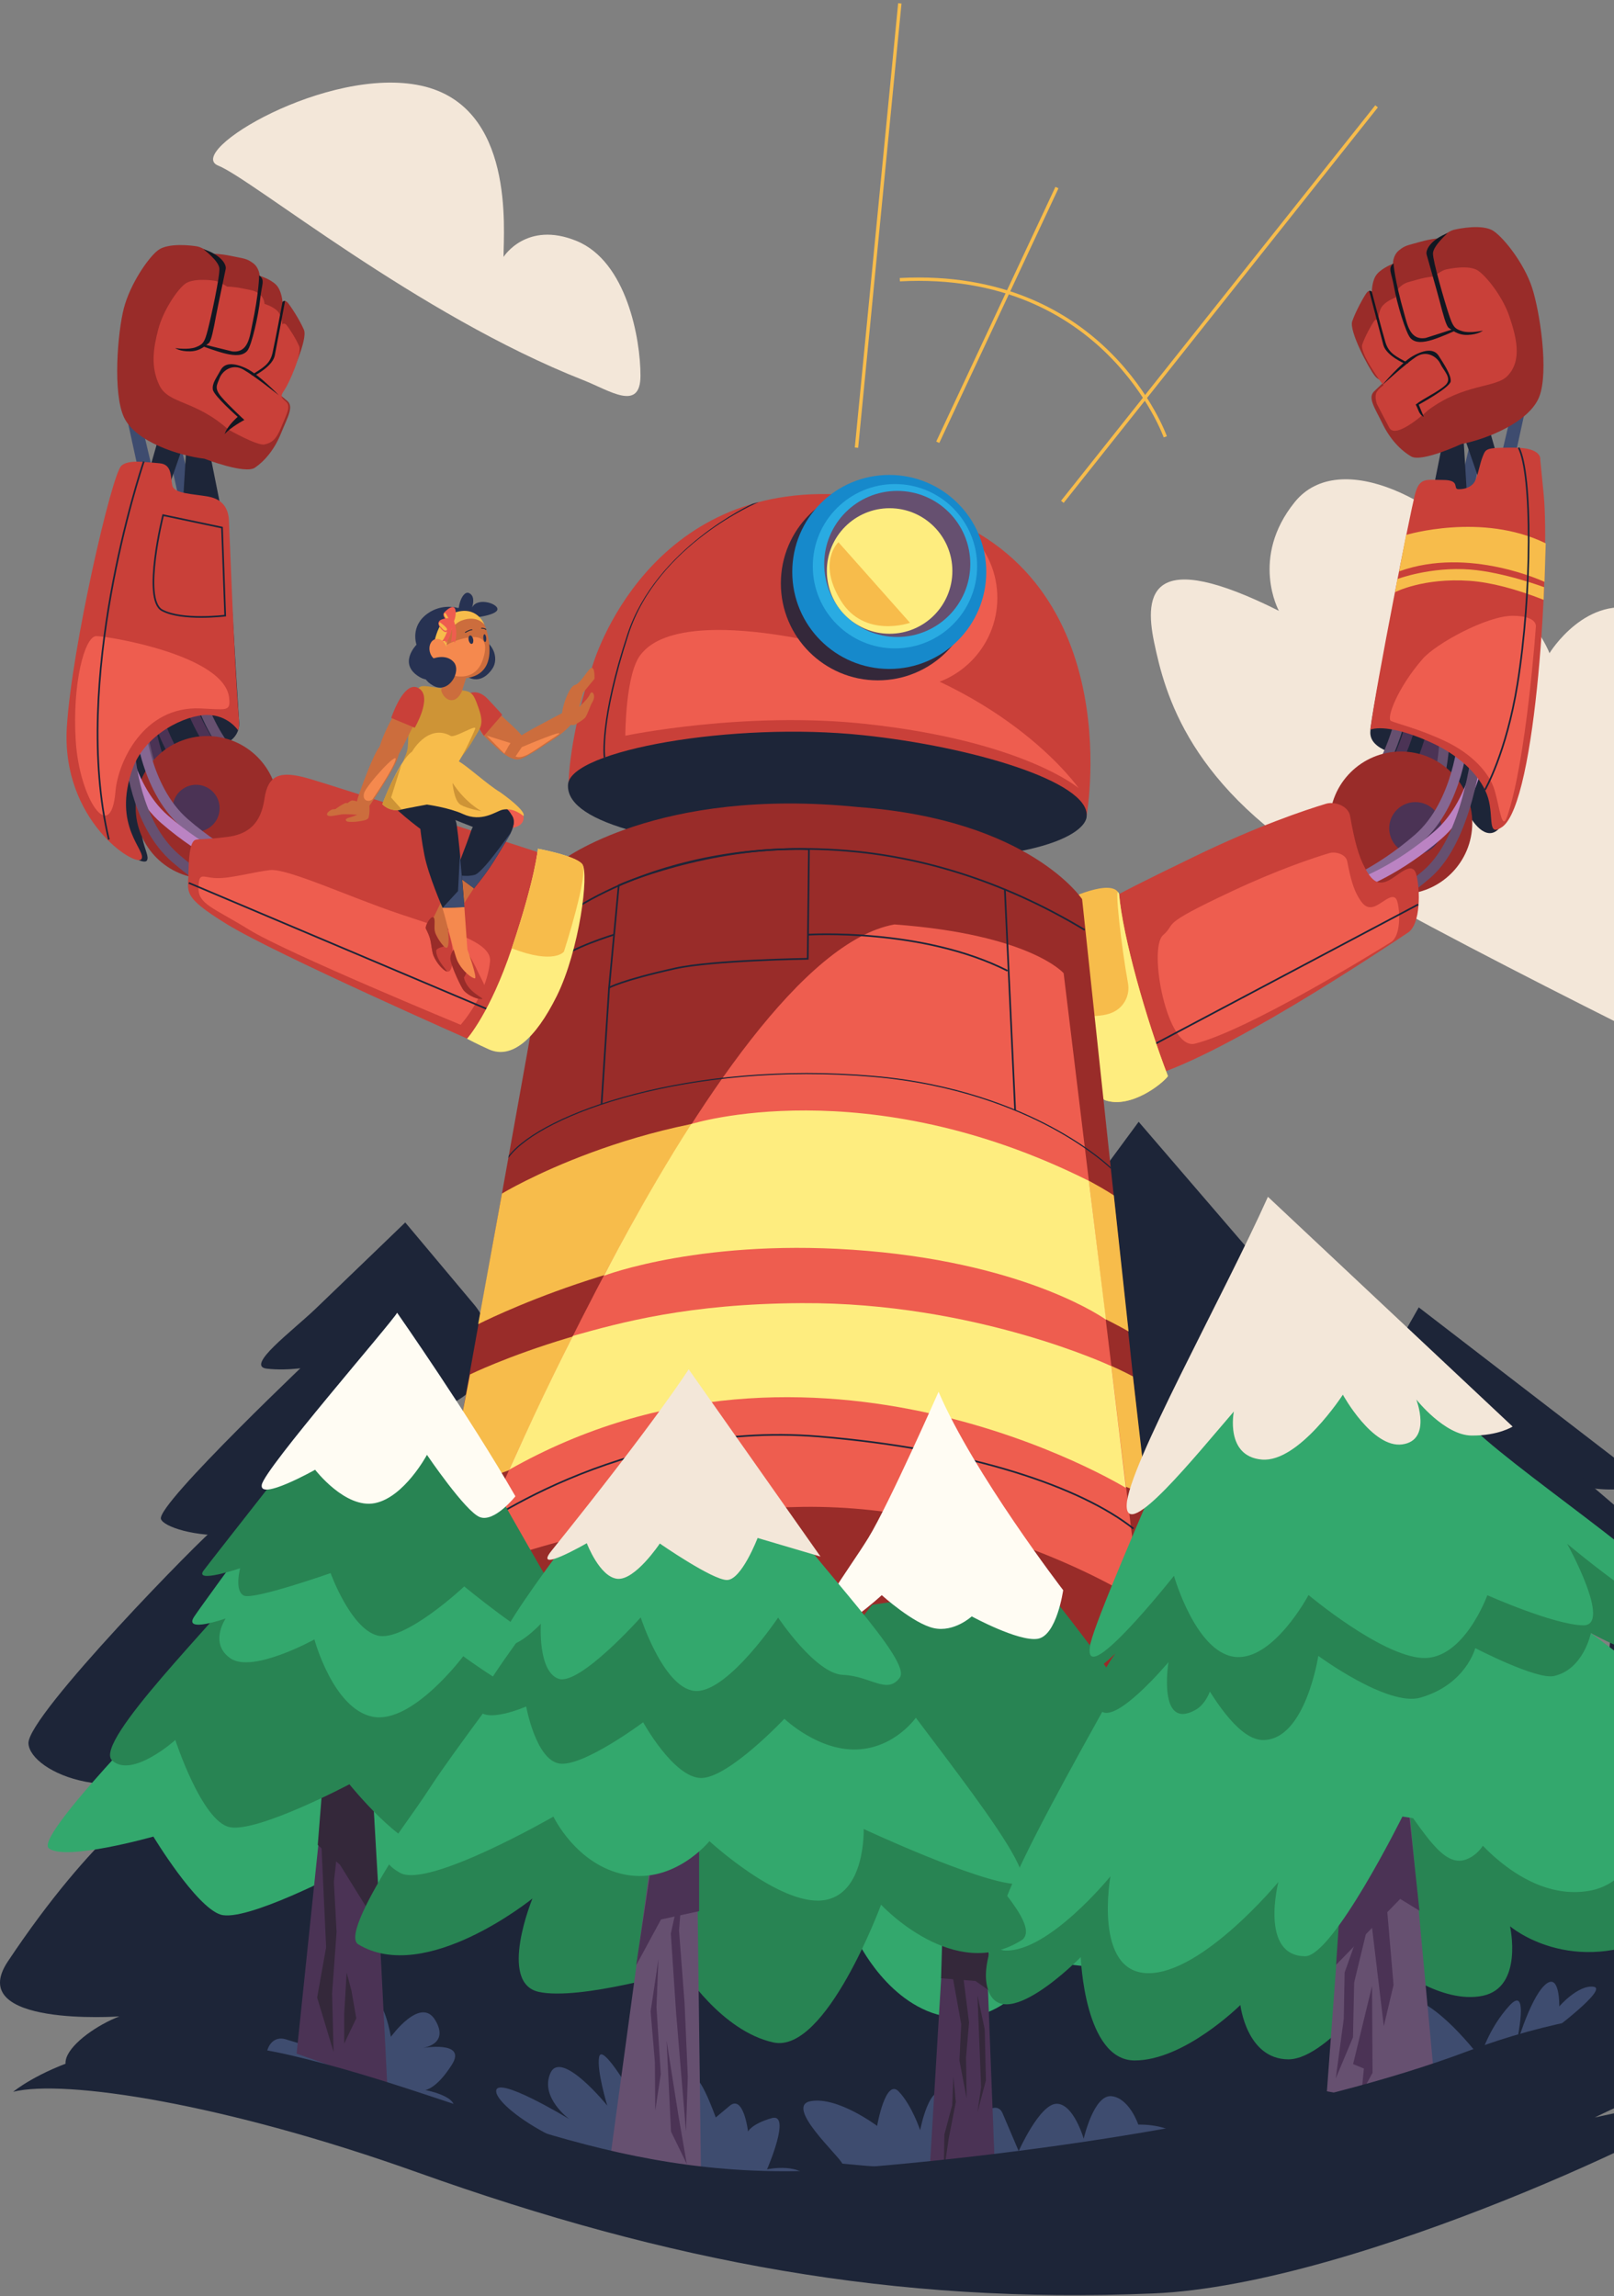 <svg width="478" height="680" viewBox="0 0 478 680" fill="none" xmlns="http://www.w3.org/2000/svg">
<rect x="0" y="0" width="478" height="680" fill="#808080" stroke="none"/>
<g clip-path="url(#clip0_46_960)">
<path d="M172.785 112.586C123.778 93.322 74.772 53.102 64.632 49.047C54.493 44.991 97.078 19.305 124.792 25.388C152.506 31.472 149.126 67.973 149.126 76.085C149.126 76.085 155.886 65.269 170.757 71.353C185.628 77.437 189.684 100.419 189.684 111.234C189.684 122.049 180.551 115.641 172.785 112.586Z" fill="#F3E7D9"/>
<path d="M532.723 329.357C532.723 329.357 438.454 283.791 395.247 258.653C352.041 233.514 344.97 205.232 341.827 190.307C338.684 175.382 341.043 162.025 378.747 180.878C378.747 180.878 370.109 165.169 383.459 148.669C396.816 132.169 428.241 148.669 443.166 169.096C458.091 189.523 458.875 193.45 458.875 193.45C458.875 193.45 469.873 175.382 486.373 180.878C502.873 186.373 507.584 230.371 495.011 243.728C495.011 243.728 509.152 240.585 528.004 259.437C546.857 278.289 559.43 294.005 553.927 301.076C548.425 308.146 533.5 308.146 516.216 297.148C516.216 297.148 552.352 330.141 552.352 334.86C552.359 339.571 532.723 329.357 532.723 329.357Z" fill="#F3E7D9"/>
<path d="M140.433 386.34C133.16 377.681 120.019 361.999 120.019 361.999C120.019 361.999 100.187 381.115 93.529 387.496C86.452 394.276 72.554 404.523 78.989 405.294C85.465 406.064 92.941 404.726 94.955 404.145C94.955 404.145 95.827 423.997 122.527 419.259C148.24 414.69 148.349 395.763 140.433 386.34Z" fill="#1D2538"/>
<path d="M94.353 400.021C94.353 400.021 46.199 445.519 47.665 449.825C49.179 454.273 83.667 462.405 105.561 436.793C123.899 415.345 125.292 391.518 94.353 400.021Z" fill="#1D2538"/>
<path d="M63.611 452.59C61.016 454.07 7.994 508.065 8.426 516.271C8.886 524.883 35.755 536.753 59.867 519.665C81.821 504.111 98.213 432.879 63.611 452.59Z" fill="#1D2538"/>
<path d="M420.177 387.145L487.278 438.781C487.278 438.781 481.621 443.262 465.999 439.72L379.079 459.471L420.177 387.145Z" fill="#1D2538"/>
<path d="M461.795 431.751L514.032 476.445C514.032 476.445 490.834 495.25 468.108 475.12C461.612 469.368 382.728 475.377 382.728 475.377L417.743 428.114C417.743 428.114 450.966 429.358 461.795 431.751Z" fill="#1D2538"/>
<path d="M496.768 478.75C499.134 479.744 519.825 494.371 543.125 514.217C543.125 514.217 515.715 535.212 497.052 527.263C478.376 519.307 462.612 464.372 496.768 478.75Z" fill="#1D2538"/>
<path d="M337.222 332.196L380.692 382.737C380.692 382.737 375.42 386.563 363.827 383.393L291.473 394.296L337.222 332.196Z" fill="#1D2538"/>
<path d="M356.337 374.301L394.13 409.938C394.13 409.938 341.527 486.084 327.467 468.549C323.446 463.541 291.358 408.045 291.358 408.045L327.643 367.535C327.657 367.528 348.3 372.159 356.337 374.301Z" fill="#1D2538"/>
<path d="M380.158 411.797C381.828 412.675 395.32 425.437 409.887 442.735C409.887 442.735 384.464 460.641 371.317 453.645C358.163 446.649 356.067 399.143 380.158 411.797Z" fill="#1D2538"/>
<path d="M321.832 241.355C321.832 241.355 335.351 165.649 268.431 149.426C201.512 133.203 179.557 184.866 175.826 196.066C168.39 218.373 168.39 231.892 168.39 231.892L321.832 241.355Z" fill="#C94039"/>
<path d="M319.438 233.379C319.438 233.379 298.977 203.827 249.91 191.93C200.843 180.033 192.096 191.214 190.007 193.532C185.194 198.879 185.194 217.866 185.194 217.866C185.194 217.866 220.607 210.458 256.595 214.392C303.128 219.475 319.438 233.379 319.438 233.379Z" fill="#EE5D4F"/>
<path d="M168.221 232.324C167.552 242.457 189.703 250.629 248.152 253.968C306.602 257.314 321.831 246.763 321.831 241.605C322.5 231.473 287.919 221.104 255.588 217.704C217.059 213.641 168.89 222.192 168.221 232.324Z" fill="#1D2538"/>
<path d="M178.794 224.376L179.267 224.2C179.26 224.092 177.732 213.797 186.202 187.719C194.827 161.174 224.441 148.804 224.731 148.676L223.528 149L222.825 149.203C222.535 149.331 194.314 162.202 185.824 187.739C177.401 213.074 178.787 224.268 178.794 224.376Z" fill="#1D2538"/>
<path d="M268.803 203.61C254.132 203.61 242.238 191.716 242.238 177.045C242.238 162.373 254.132 150.48 268.803 150.48C283.475 150.48 295.368 162.373 295.368 177.045C295.368 191.716 283.475 203.61 268.803 203.61Z" fill="#EE5D4F"/>
<path d="M259.982 201.474C244.116 201.474 231.254 188.612 231.254 172.746C231.254 156.88 244.116 144.018 259.982 144.018C275.848 144.018 288.71 156.88 288.71 172.746C288.71 188.612 275.848 201.474 259.982 201.474Z" fill="#34283A"/>
<path d="M263.362 198.094C247.496 198.094 234.634 185.232 234.634 169.366C234.634 153.5 247.496 140.638 263.362 140.638C279.228 140.638 292.09 153.5 292.09 169.366C292.09 185.232 279.228 198.094 263.362 198.094Z" fill="#1689CB"/>
<path d="M265.051 192.01C251.612 192.01 240.717 181.116 240.717 167.676C240.717 154.237 251.612 143.342 265.051 143.342C278.491 143.342 289.386 154.237 289.386 167.676C289.386 181.116 278.491 192.01 265.051 192.01Z" fill="#29ABE2"/>
<path d="M265.728 188.631C253.782 188.631 244.097 178.947 244.097 167.001C244.097 155.054 253.782 145.37 265.728 145.37C277.674 145.37 287.358 155.054 287.358 167.001C287.358 178.947 277.674 188.631 265.728 188.631Z" fill="#665070"/>
<path d="M263.463 187.671C253.197 187.671 244.874 179.349 244.874 169.082C244.874 158.816 253.197 150.494 263.463 150.494C273.729 150.494 282.052 158.816 282.052 169.082C282.052 179.349 273.729 187.671 263.463 187.671Z" fill="#FEED7F"/>
<path d="M248.957 177.775C255.912 189.219 269.506 184.433 269.506 184.433L248.308 160.565C248.308 160.565 242.001 166.331 248.957 177.775Z" fill="#F7BC4B"/>
<path d="M253.655 132.561L266.491 1" stroke="#F7BC4B" stroke-miterlimit="10"/>
<path d="M314.626 148.608L407.685 31.485" stroke="#F7BC4B" stroke-miterlimit="10"/>
<path d="M277.726 130.959L313.024 55.549" stroke="#F7BC4B" stroke-miterlimit="10"/>
<path d="M345.111 129.356C345.111 129.356 327.462 79.62 266.491 82.824" stroke="#F7BC4B" stroke-miterlimit="10"/>
<path d="M448.512 118.481L441.293 148.966L446.903 143.349L452.521 117.676L448.512 118.481Z" fill="#3E4C6F"/>
<path d="M437.812 120.975L430.593 151.46L436.21 145.843L441.827 120.177L437.812 120.975Z" fill="#3E4C6F"/>
<path d="M438.974 119.731L445.389 142.193L440.576 149.412L433.357 128.552L434.959 155.029L422.927 152.623L429.342 120.529L438.974 119.731Z" fill="#1D2538"/>
<path d="M443.145 246.08C452.169 239.794 454.954 172.645 454.399 153.563C453.865 135.353 454.075 142.491 454.075 142.491C454.075 142.491 455.008 138.563 446.91 138.563C438.812 138.563 438.819 138.793 437.798 141.335C436.771 143.89 436.095 148.115 435.047 149.764C433.992 151.427 432.14 152.022 430.457 151.981C428.774 151.941 431.255 149.054 426.226 149.054C421.197 149.054 419.358 148.108 417.945 154.05C416.505 160.072 405.974 211.519 405.825 216.805C405.67 222.159 414.194 223.754 421.129 225.261C425.658 226.248 433.107 236.462 434.175 239.402C435.229 242.336 439.305 248.757 443.145 246.08Z" fill="#1D2538"/>
<path d="M425.334 220.009C425.334 220.009 423.996 239.794 411.964 250.224C399.932 260.654 389.367 264.399 389.367 264.399" stroke="#4B3355" stroke-width="3" stroke-miterlimit="10"/>
<path d="M427.74 220.009C427.74 220.009 426.936 241.666 414.904 252.096C402.872 262.526 391.773 264.399 391.773 264.399" stroke="#665070" stroke-width="3" stroke-miterlimit="10"/>
<path d="M415.56 209.14C415.56 209.14 412.288 228.627 400.202 238.996C388.116 249.359 376.402 255.841 376.402 255.841" stroke="#665070" stroke-width="3" stroke-miterlimit="10"/>
<path d="M419.034 209.403C419.034 209.403 415.763 228.891 403.677 239.26C391.591 249.622 379.876 256.105 379.876 256.105" stroke="#4B3355" stroke-width="3" stroke-miterlimit="10"/>
<path d="M424.915 212.884C424.915 212.884 421.643 232.372 409.557 242.741C397.471 253.103 385.757 259.586 385.757 259.586" stroke="#4B3355" stroke-width="3" stroke-miterlimit="10"/>
<path d="M432.775 131.499C432.775 131.499 421.041 136.995 417.932 135.17C414.822 133.345 411.699 130.12 409.428 125.443C407.157 120.765 404.987 117.825 406.947 115.905C408.908 113.992 411.03 112.032 411.03 112.032C411.03 112.032 408.982 113.62 407.15 111.288C405.318 108.956 399.478 98.013 400.478 95.12C401.479 92.227 403.75 88.124 404.642 86.839C405.535 85.555 406.285 86.413 406.285 86.413C406.285 86.413 406.251 82.912 407.88 81.08C409.509 79.248 412.551 78.106 412.551 78.106C412.551 78.106 412.443 75.672 414.322 74.131C416.201 72.59 417.006 72.644 420.52 71.637C424.035 70.63 426.3 70.569 426.3 70.569C426.3 70.569 428.997 68.46 430.477 68.075C431.958 67.689 439.136 66.256 442.327 68.413C445.524 70.562 451.324 78.011 453.656 84.947C455.988 91.882 458.806 110.112 455.832 117.561C452.858 125.017 440.306 130.06 432.775 131.499Z" fill="#992C29"/>
<path d="M422.987 121.428C422.987 121.428 413.402 130.425 411.442 126.646C409.806 123.483 407.785 119.637 407.785 119.637C407.785 119.637 407.17 117.933 407.508 116.629C407.846 115.324 409.732 114.121 409.732 114.121C408.231 112.215 402.628 104.367 403.452 101.994C404.27 99.622 406.129 96.262 406.859 95.215C407.589 94.167 408.204 94.863 408.204 94.863C408.204 94.863 408.177 91.997 409.509 90.496C410.841 88.996 413.335 88.063 413.335 88.063C413.335 88.063 413.247 86.076 414.788 84.812C416.329 83.548 416.985 83.595 419.865 82.77C422.744 81.946 424.596 81.898 424.596 81.898C424.596 81.898 426.807 80.175 428.017 79.857C429.227 79.539 435.107 78.37 437.723 80.134C440.339 81.898 445.091 87.995 447.004 93.68C448.917 99.365 451.026 106.652 446.43 111.343C442.881 114.973 433.661 113.506 422.987 121.428Z" fill="#C94039"/>
<path d="M428.747 69.015C428.747 69.015 424.454 72.766 424.387 75.024C424.319 77.281 427.929 89.638 429.105 93.153C430.281 96.668 430.721 97.337 433.019 98.06C435.317 98.784 439.17 97.905 439.17 97.905C439.17 97.905 437.886 99.027 434.763 99.182C431.64 99.338 429.862 97.56 429.085 97.107C428.307 96.654 427.341 92.95 426.415 89.374C425.482 85.799 422.893 76.862 422.508 75.382C422.122 73.902 423.853 70.948 428.747 69.015Z" fill="#121721"/>
<path d="M412.693 77.984C412.693 77.984 413.031 82.986 415.87 92.869C416.796 96.093 417.58 100.94 422.305 100.061C425.306 99.128 430.646 97.364 430.646 97.364L430.89 97.959C430.89 97.959 426.888 99.791 424.211 100.622C421.528 101.453 419.216 101.663 417.776 100.189C416.336 98.716 413.673 89.672 412.889 85.136C412.105 80.594 410.895 79.505 412.693 77.984Z" fill="#121721"/>
<path d="M406.279 86.407C406.279 86.407 409.28 97.918 410.307 101.338C411.328 104.759 413.565 105.583 417.107 107.557L415.999 107.672C415.999 107.672 410.517 105.327 409.679 102.123C408.841 98.918 405.495 86.163 405.495 86.163C405.495 86.163 405.636 86.102 405.9 86.163C406.157 86.224 406.279 86.407 406.279 86.407Z" fill="#121721"/>
<path d="M409.287 114.114C409.287 114.114 416.087 107.868 419.338 105.699C422.59 103.529 425.672 105.759 426.591 107.76C427.504 109.761 430.208 112.019 428.099 114.02C425.996 116.02 421.522 117.967 419.25 119.826C419.25 119.826 419.453 119.981 420.068 121.55C420.683 123.118 421.664 123.436 421.664 123.436L420.163 119.833C420.163 119.833 429.471 114.783 429.64 112.898C429.809 111.012 427.456 107.544 426.105 105.394C424.753 103.245 422.035 103.427 418.473 105.408C414.911 107.382 409.287 114.114 409.287 114.114Z" fill="#121721"/>
<path d="M414.904 264.797C403.238 264.797 393.78 255.34 393.78 243.674C393.78 232.008 403.238 222.55 414.904 222.55C426.57 222.55 436.027 232.008 436.027 243.674C436.027 255.34 426.57 264.797 414.904 264.797Z" fill="#992C29"/>
<path d="M419.182 253.029C414.9 253.029 411.429 249.558 411.429 245.276C411.429 240.994 414.9 237.522 419.182 237.522C423.464 237.522 426.936 240.994 426.936 245.276C426.936 249.558 423.464 253.029 419.182 253.029Z" fill="#4B3355"/>
<path d="M433.357 218.136C433.357 218.136 432.019 237.921 419.987 248.351C407.955 258.781 397.39 262.526 397.39 262.526" stroke="#856792" stroke-width="3" stroke-miterlimit="10"/>
<path d="M439.238 217.068C439.238 217.068 437.9 236.853 425.868 247.283C413.836 257.713 403.271 261.458 403.271 261.458" stroke="#BB83C3" stroke-width="3" stroke-miterlimit="10"/>
<path d="M437.366 222.28C437.366 222.28 434.689 248.352 422.657 258.782C410.626 269.212 400.06 272.956 400.06 272.956" stroke="#665070" stroke-width="3" stroke-miterlimit="10"/>
<path d="M320.155 273.179C326.293 267.481 322.819 268.644 353.527 253.746C372.305 244.634 386.351 239.929 392.753 238.003C395.139 237.286 399.296 238.517 399.857 241.707C401.128 248.886 402.25 253.327 404.311 257.159C406.339 260.918 408.185 262.344 411.368 260.661C414.43 259.039 418.331 254.665 419.48 259.066C420.609 263.412 420.798 273.632 417.013 276.154C408.678 281.717 360.199 314.034 339.062 319.185C314.964 325.059 313.828 279.06 320.155 273.179Z" fill="#C94039"/>
<path d="M344.456 276.918C348.843 273.017 342.57 274.39 364.782 263.953C378.551 257.484 388.934 254.05 393.692 252.631C395.47 252.097 398.579 252.894 398.998 255.091C399.952 260.053 400.79 263.128 402.344 265.771C403.872 268.374 405.265 269.354 407.671 268.144C409.989 266.981 412.943 263.879 413.822 266.947C414.694 269.989 414.85 277.168 411.977 278.966C405.65 282.92 369.324 305.173 353.919 309.053C345.639 311.155 339.947 280.926 344.456 276.918Z" fill="#EE5D4F"/>
<path d="M420.015 267.833L331.343 314.818" stroke="#1D2538" stroke-width="0.5" stroke-miterlimit="10"/>
<path d="M315.465 266.63C315.465 266.63 329.464 259.701 331.424 264.737C332.513 277.418 339.455 301.908 345.903 318.678C344.038 321.132 334.885 328.283 327.416 325.843C319.595 323.295 315.465 266.63 315.465 266.63Z" fill="#F7BC4B"/>
<path d="M330.525 299.258C333.256 297.541 334.649 294.31 334.061 291.133C332.181 280.939 329.829 260.654 331.424 264.744C332.513 277.424 339.455 301.914 345.903 318.685C344.038 321.138 334.885 328.29 327.416 325.85C323.374 324.532 320.866 301.035 320.866 301.035C325.632 300.887 328.254 300.684 330.525 299.258Z" fill="#FEED7F"/>
<path d="M444.84 244.911C455.155 237.901 459.008 164.939 457.183 146.479C455.521 129.654 456.163 136.157 456.163 136.157C456.163 136.157 456.899 132.561 448.47 132.561C440.095 132.561 440.109 132.771 439.156 135.076C438.189 137.408 437.655 141.294 436.621 142.822C435.58 144.363 433.667 144.904 431.909 144.863C430.159 144.816 432.646 142.153 427.435 142.133C422.243 142.112 420.337 141.24 418.972 146.722C417.566 152.366 407.812 201.366 405.804 216.088C408.812 214.939 415.639 216.028 424.386 220.137C433.275 224.315 439.081 230.669 440.731 236.354C442.414 242.126 440.433 247.906 444.84 244.911Z" fill="#C94039"/>
<path d="M414.37 169.198L416.418 158.409C416.418 158.409 438.88 151.636 457.779 160.904L457.421 172.314C457.421 172.321 435.047 161.715 414.37 169.198Z" fill="#F7BC4B"/>
<path d="M457.158 177.62L457.293 173.875C457.293 173.875 445.383 169.448 435.5 168.664C423.732 167.731 413.843 171.469 413.843 171.469L413.174 175.349C413.174 175.349 421.515 171.029 435.291 172.003C441.543 172.449 448.925 174.402 457.158 177.62Z" fill="#F7BC4B"/>
<path d="M446.363 241.781C452.074 225.085 454.859 185.603 454.859 185.603C454.859 185.603 455.522 182.358 447.924 182.358C440.374 182.358 425.28 190.564 421.319 195.134C413.741 203.867 410.53 212.783 411.957 213.493C413.383 214.203 420.028 215.73 427.916 219.434C435.933 223.199 441.171 228.932 442.658 234.062C444.173 239.267 444.808 246.337 446.363 241.781Z" fill="#EE5D4F"/>
<path d="M449.756 132.561C453.798 140.057 453.764 175.727 449.397 202.624C446.072 223.125 439.772 233.913 439.772 233.913" stroke="#1D2538" stroke-width="0.5" stroke-miterlimit="10"/>
<path d="M320.48 266.271C320.48 266.271 305.001 242.741 254.19 238.996C194.652 232.933 166.363 254.874 166.363 254.874L115.673 537.084L348.62 530.237L320.48 266.271Z" fill="#992C29"/>
<path d="M329.87 353.983C329.87 353.983 292.969 329.114 240.82 329.114C188.67 329.114 148.654 353.449 148.654 353.449L141.61 392.133C141.61 392.133 187.872 368.421 237.609 367.623C287.346 366.826 334.236 394.276 334.236 394.276L329.87 353.983Z" fill="#F7BC4B"/>
<path d="M335.527 407.592C335.527 407.592 295.22 385.4 239.177 385.4C183.134 385.4 139.204 407.011 139.204 407.011L132.248 442.579C132.248 442.579 196.072 415.305 236.717 415.663C277.362 416.021 339.583 442.796 339.583 442.796L335.527 407.592Z" fill="#F7BC4B"/>
<path d="M315.006 288.192C315.006 288.192 305.164 276.721 264.891 273.753C211.409 283.379 137.602 465.751 137.602 465.751C137.602 465.751 181.458 447.034 237.616 446.229C293.774 445.425 337.63 474.309 337.63 474.309L315.006 288.192Z" fill="#EE5D4F"/>
<path d="M169.669 395.594C169.669 395.594 165.417 403.976 160.868 413.48C157.089 421.375 153.155 430.054 150.83 435.212C241.36 383.934 333.445 440.612 333.445 440.612L329.133 404.557C329.133 404.557 288.968 385.617 237.433 385.894C203.919 386.07 183.952 391.592 169.669 395.594Z" fill="#FEED7F"/>
<path d="M322.474 349.69L327.551 390.795C327.551 390.795 305.265 374.572 257.002 370.428C208.732 366.285 178.875 377.783 178.875 377.783C178.875 377.783 190.616 354.787 204.723 332.859C204.723 332.852 256.332 316.541 322.474 349.69Z" fill="#FEED7F"/>
<path d="M162.206 274.828C162.206 274.828 192.691 247.283 250.539 251.907C271.703 253.597 296.085 260.208 321.23 275.369" stroke="#1D2538" stroke-width="0.5" stroke-miterlimit="10"/>
<path d="M297.6 263.506L300.635 328.708" stroke="#1D2538" stroke-width="0.5" stroke-miterlimit="10"/>
<path d="M328.862 346.013L328.997 346.128L328.957 345.648C328.957 345.648 323.082 339.909 311.476 333.683C300.763 327.944 282.904 320.664 258.651 318.583C204.426 313.918 160.638 329.513 150.681 342.207L150.552 342.917L150.755 342.667C160.266 329.986 204.149 314.236 258.624 318.914C282.823 320.996 300.641 328.249 311.321 333.974C322.88 340.179 328.801 345.952 328.862 346.013Z" fill="#1D2538"/>
<path d="M138.67 454.26C138.67 454.26 183.147 420.503 242.421 425.376C288.143 429.134 320.507 440.619 335.683 452.671" stroke="#1D2538" stroke-width="0.5" stroke-miterlimit="10"/>
<path d="M239.575 251.474L239.217 283.92C239.217 283.92 211.003 284.325 199.998 286.772C183.951 290.334 180.389 292.477 180.389 292.477L183.241 262.168C183.241 262.168 209.603 250.494 239.575 251.474Z" stroke="#1D2538" stroke-width="0.5" stroke-miterlimit="10"/>
<path d="M181.815 276.789C181.815 276.789 168.979 280.709 164.7 284.63" stroke="#1D2538" stroke-width="0.5" stroke-miterlimit="10"/>
<path d="M239.217 276.789C239.217 276.789 273.089 274.653 298.403 287.482" stroke="#1D2538" stroke-width="0.5" stroke-miterlimit="10"/>
<path d="M180.389 292.477L178.158 326.924" stroke="#1D2538" stroke-width="0.5" stroke-miterlimit="10"/>
<path d="M40.264 118.481L47.483 148.966L41.866 143.349L36.256 117.676L40.264 118.481Z" fill="#3E4C6F"/>
<path d="M50.958 120.975L58.184 151.46L52.566 145.843L46.949 120.177L50.958 120.975Z" fill="#3E4C6F"/>
<path d="M49.801 119.732L43.387 142.194L48.2 149.413L55.419 128.553L53.81 155.03L65.849 152.624L59.427 120.53L49.801 119.732Z" fill="#1D2538"/>
<path d="M65.558 220.63C68.904 219.765 71.026 217.007 70.824 213.952C69.952 200.703 68.079 167.717 67.903 165.52C67.694 162.836 66.45 160.214 62.273 159.477C58.122 158.747 52.992 158.747 52.451 156.577C51.924 154.448 52.512 150.912 48.923 150.656C45.34 150.399 40.44 149.561 38.499 151.338C35.863 153.751 24.974 199.419 23.622 220.461C22.033 245.201 41.94 257.152 43.474 254.867C44.982 252.616 38.317 247.33 44.157 231.797C47.571 222.705 59.839 222.111 65.558 220.63Z" fill="#1D2538"/>
<path d="M44.009 210.917C44.009 210.917 45.347 230.702 57.38 241.132C69.411 251.562 79.977 255.306 79.977 255.306" stroke="#4B3355" stroke-width="3" stroke-miterlimit="10"/>
<path d="M41.603 210.917C41.603 210.917 42.407 232.574 54.439 243.004C66.471 253.434 77.57 255.306 77.57 255.306" stroke="#665070" stroke-width="3" stroke-miterlimit="10"/>
<path d="M56.595 197.235C56.595 197.235 59.867 216.723 71.953 227.092C84.039 237.455 95.753 243.937 95.753 243.937" stroke="#665070" stroke-width="3" stroke-miterlimit="10"/>
<path d="M53.114 197.506C53.114 197.506 56.385 216.994 68.471 227.363C80.557 237.725 92.272 244.207 92.272 244.207" stroke="#4B3355" stroke-width="3" stroke-miterlimit="10"/>
<path d="M44.428 203.792C44.428 203.792 47.7 223.28 59.786 233.649C71.872 244.011 83.586 250.494 83.586 250.494" stroke="#4B3355" stroke-width="3" stroke-miterlimit="10"/>
<path d="M60.556 135.846C60.556 135.846 72.541 140.517 75.495 138.495C78.448 136.474 81.314 133.068 83.241 128.289C85.167 123.503 87.114 120.441 85.039 118.683C82.971 116.926 80.733 115.135 80.733 115.135C80.733 115.135 82.869 116.561 84.525 114.127C86.181 111.694 91.204 100.46 90.014 97.668C88.824 94.87 86.296 90.969 85.323 89.759C84.35 88.549 83.667 89.448 83.667 89.448C83.667 89.448 83.457 85.981 81.72 84.284C79.983 82.587 76.894 81.668 76.894 81.668C76.894 81.668 76.833 79.255 74.866 77.856C72.899 76.457 72.108 76.565 68.559 75.814C65.01 75.064 62.766 75.159 62.766 75.159C62.766 75.159 59.948 73.259 58.461 72.982C56.967 72.705 49.768 71.779 46.753 74.131C43.738 76.484 38.513 84.243 36.681 91.273C34.849 98.303 33.315 116.534 36.776 123.699C40.23 130.857 53.005 134.947 60.556 135.846Z" fill="#992C29"/>
<path d="M67.62 127.2C67.62 127.2 76.245 132.101 78.34 131.621C80.436 131.141 81.801 130.215 83.302 126.47C84.802 122.725 86.33 120.332 84.708 118.953C83.086 117.574 83.004 117.291 84.302 115.391C85.6 113.485 89.527 104.698 88.595 102.514C87.662 100.324 85.688 97.276 84.924 96.323C84.16 95.37 83.626 96.079 83.626 96.079C83.626 96.079 83.464 93.369 82.105 92.037C80.747 90.705 78.334 89.989 78.334 89.989C78.334 89.989 78.286 88.103 76.745 87.008C75.204 85.913 74.589 86.001 71.811 85.413C69.039 84.825 67.282 84.899 67.282 84.899C67.282 84.899 65.078 83.412 63.916 83.196C62.753 82.979 57.115 82.256 54.756 84.095C52.397 85.933 48.308 92.01 46.875 97.505C45.442 103.008 44.509 108.517 47.213 114.12C49.916 119.724 57.764 118.379 67.62 127.2Z" fill="#C94039"/>
<path d="M60.232 73.78C60.232 73.78 64.734 77.193 64.964 79.424C65.194 81.655 62.463 94.133 61.537 97.688C60.611 101.244 60.225 101.947 58.001 102.812C55.778 103.677 51.904 103.082 51.904 103.082C51.904 103.082 53.256 104.11 56.352 104.042C59.448 103.981 61.09 102.102 61.827 101.595C62.564 101.088 63.267 97.364 63.936 93.761C64.612 90.158 66.559 81.134 66.843 79.647C67.127 78.16 65.214 75.355 60.232 73.78Z" fill="#121721"/>
<path d="M76.739 81.546C76.739 81.546 76.752 86.521 74.623 96.499C73.927 99.757 73.487 104.603 68.749 104.056C65.714 103.339 60.313 101.96 60.313 101.96L60.117 102.569C60.117 102.569 64.2 104.103 66.91 104.745C69.621 105.38 71.926 105.428 73.244 103.873C74.562 102.318 76.576 93.18 77.043 88.637C77.502 84.088 78.624 82.925 76.739 81.546Z" fill="#121721"/>
<path d="M83.667 89.442C83.667 89.442 81.484 101.041 80.713 104.495C79.942 107.949 77.786 108.916 74.413 111.112L75.522 111.146C75.522 111.146 80.787 108.449 81.389 105.218C81.997 101.987 84.431 89.137 84.431 89.137C84.431 89.137 84.289 89.083 84.032 89.164C83.775 89.252 83.667 89.442 83.667 89.442Z" fill="#121721"/>
<path d="M82.599 117.068C82.599 117.068 75.44 111.356 72.067 109.436C68.694 107.517 65.801 109.936 65.031 111.978C64.26 114.019 63.361 114.945 65.571 117.548C67.782 120.15 72.365 124.355 72.365 124.355C72.365 124.355 68.289 126.518 66.552 128.545C67.173 126.213 70.398 123.442 70.398 123.442C70.398 123.442 63.334 117.23 63.037 115.371C62.739 113.512 64.159 111.816 65.348 109.592C66.538 107.368 69.242 107.361 72.906 109.078C76.569 110.795 82.599 117.068 82.599 117.068Z" fill="#121721"/>
<path d="M61.299 260.207C49.633 260.207 40.176 250.75 40.176 239.084C40.176 227.418 49.633 217.96 61.299 217.96C72.966 217.96 82.423 227.418 82.423 239.084C82.423 250.75 72.966 260.207 61.299 260.207Z" fill="#992C29"/>
<path d="M58.088 246.303C54.247 246.303 51.133 243.189 51.133 239.348C51.133 235.506 54.247 232.392 58.088 232.392C61.93 232.392 65.044 235.506 65.044 239.348C65.044 243.189 61.93 246.303 58.088 246.303Z" fill="#4B3355"/>
<path d="M41.291 213.5C41.291 213.5 42.63 233.285 54.662 243.715C66.694 254.145 77.259 257.889 77.259 257.889" stroke="#856792" stroke-width="3" stroke-miterlimit="10"/>
<path d="M35.404 212.431C35.404 212.431 36.742 232.216 48.774 242.646C60.806 253.076 71.371 256.821 71.371 256.821" stroke="#BB83C3" stroke-width="3" stroke-miterlimit="10"/>
<path d="M38.615 223.929C38.615 223.929 39.953 243.714 51.985 254.144C64.017 264.574 74.582 268.319 74.582 268.319" stroke="#665070" stroke-width="3" stroke-miterlimit="10"/>
<path d="M164.193 253.955C164.193 253.955 100.201 233.068 91.332 230.527C82.815 228.08 79.354 229.479 78.307 236.63C77.272 243.674 73.764 247.033 67.268 247.844C61.002 248.629 59.292 248.405 58.008 248.662C56.724 248.919 55.919 251.65 55.838 258.105C55.764 264.297 53.668 265.325 67.099 273.625C81.409 282.467 140.447 308.491 140.447 308.491C140.447 308.491 157.887 299.251 163.389 286.036C169.121 272.287 164.193 253.955 164.193 253.955Z" fill="#C94039"/>
<path d="M118.262 270.61C103.614 265.689 85.066 257.071 79.942 257.659C74.981 258.227 68.39 260.146 64.192 260.038C60.022 259.937 58.859 257.97 58.785 262.972C58.717 267.778 63.226 268.799 73.771 275.308C84.978 282.223 136.425 303.468 136.425 303.468C136.425 303.468 144.056 295.093 145.124 284.717C145.705 278.979 133.153 275.612 118.262 270.61Z" fill="#EE5D4F"/>
<path d="M138.615 292.423C138.541 293.64 139.427 294.674 140.603 294.735C141.779 294.796 142.8 293.85 142.881 292.633C142.962 291.409 142.069 290.368 140.893 290.314C139.71 290.253 138.696 291.2 138.615 292.423Z" fill="#3E4C6F"/>
<path d="M149.031 300.832L55.919 261.458" stroke="#1D2538" stroke-width="0.5" stroke-miterlimit="10"/>
<path d="M159.299 251.333C159.299 251.333 170.27 253.327 172.412 255.861C174.569 258.41 171.581 281.453 164.916 294.904C158.535 307.775 151.532 313.716 144.867 310.783C141.609 309.343 138.311 307.599 138.311 307.599C138.311 307.599 145.124 300.028 151.566 280.831C158.657 259.681 159.299 251.333 159.299 251.333Z" fill="#FEED7F"/>
<path d="M159.299 251.333C159.299 251.333 170.27 253.327 172.413 255.861C174.569 258.41 167.012 281.811 167.012 281.811C167.012 281.811 164.173 285.705 151.566 280.831C158.657 259.681 159.299 251.333 159.299 251.333Z" fill="#F7BC4B"/>
<path d="M61.3 211.714C67.539 211.714 70.479 216.23 70.479 216.23C70.479 216.23 71.081 216.027 70.682 211.836C69.255 194.255 67.924 155.664 67.782 153.812C67.552 150.811 66.207 147.877 61.678 147.053C57.183 146.235 51.62 146.235 51.039 143.808C50.464 141.429 51.099 137.468 47.213 137.184C43.333 136.9 38.02 135.96 35.918 137.948C33.058 140.652 21.263 191.727 19.796 215.27C18.072 242.943 40.223 256.963 41.88 254.408C43.515 251.886 33.038 244.796 39.365 227.417C43.076 217.244 55.06 211.714 61.3 211.714Z" fill="#C94039"/>
<path d="M66.693 182.304C66.693 182.304 53.857 183.906 47.976 180.702C42.095 177.491 48.307 152.555 48.307 152.555L65.754 156.232L66.693 182.304Z" stroke="#1D2538" stroke-width="0.5" stroke-miterlimit="10"/>
<path d="M59.359 209.781C66.781 210.106 68.248 210.768 67.897 207.084C67.275 193.984 31.26 188.279 28.495 188.367C25.075 188.475 21.364 202.272 22.432 219.387C23.5 236.502 32.848 250.568 34.2 234.359C34.917 225.801 42.406 209.045 59.359 209.781Z" fill="#EE5D4F"/>
<path d="M42.582 136.664C41.575 139.611 21.012 201.555 32.24 248.622" stroke="#1D2538" stroke-width="0.5" stroke-miterlimit="10"/>
<path d="M148.619 212.032C151.789 215.195 159.042 220.441 155.453 223.875C152.675 226.538 149.207 223.706 143.319 217.893C139.534 214.155 145.449 208.869 148.619 212.032Z" fill="#CC6D3D"/>
<path d="M151.188 220.042L149.356 223.152L144.137 217.839L151.188 220.042Z" fill="#F5894E"/>
<path d="M137.709 206.05C137.709 206.05 140.845 203.157 144.461 206.997C148.537 211.329 148.733 211.654 148.733 211.654L143.326 217.893C143.326 217.893 136.276 207.22 137.709 206.05Z" fill="#C94039"/>
<path d="M156.074 223.848C153.431 225.342 152.215 225.349 150.518 223.192C148.821 221.036 153.384 218.089 160.232 214.486C167.086 210.883 169.391 209.241 170.452 210.802C171.52 212.363 168.485 215.98 163.726 219.069C158.968 222.158 158.717 222.354 156.074 223.848Z" fill="#CC6D3D"/>
<path d="M156.521 223.307C153.878 224.801 152.695 223.99 152.695 223.99L154.54 221.239C154.54 221.239 169.459 214.878 164.7 217.967C159.941 221.057 159.164 221.814 156.521 223.307Z" fill="#F5894E"/>
<path d="M170.635 214.425C171.845 213.621 172.602 213.236 173.305 212.526C174.116 211.316 174.798 208.957 175.414 207.95C176.684 205.881 175.285 204.144 174.738 205.537C174.19 206.929 171.52 209.329 171.52 209.329L172.683 205.131L176.062 201.021C176.062 201.021 176.218 197.452 175.143 197.797C174.068 198.142 172.02 202.414 170.209 202.867C168.397 203.319 166.018 210.552 166.518 212.141C167.018 213.729 169.06 215.372 170.635 214.425Z" fill="#CC6D3D"/>
<path d="M155.014 241.646C155.014 241.646 156.42 246.763 145.456 244.904C134.492 243.045 114.484 238.178 114.484 238.178C114.484 238.178 148.301 233.366 155.014 241.646Z" fill="#EE5D4F"/>
<path d="M140.474 262.81L132.072 275.774L128.361 271.78L134.836 258.457L140.474 262.81Z" fill="#CC6D3D"/>
<path d="M149.464 240.273C150.201 240.456 154.567 241.287 150.417 248.216C145.631 256.205 144.482 257.997 140.379 263.066L134.688 258.848C134.688 258.848 137.926 250.737 139.487 246.134C141.413 240.456 148.727 240.091 149.464 240.273Z" fill="#1D2538"/>
<path d="M140.568 259.072C143.61 258.274 154.567 241.287 150.417 248.216C145.631 256.206 144.482 257.997 140.379 263.066L134.688 258.849C134.688 258.855 137.52 259.869 140.568 259.072Z" fill="#3E4C6F"/>
<path d="M132.403 274.335C132.403 274.335 134.262 281.939 132.241 282.784C130.22 283.629 127.097 273.571 128.361 271.78C129.625 269.988 132.403 274.335 132.403 274.335Z" fill="#CC6D3D"/>
<path d="M132.7 275.592C132.7 275.592 133.268 280.594 132.247 280.662C131.233 280.729 129.429 277.316 128.861 276.281C128.293 275.247 129.016 271.725 128.205 271.597C127.401 271.469 126.11 273.753 126.076 274.767C126.062 275.119 126.786 275.977 127.374 278.059C127.752 279.397 127.874 281.797 128.408 283.061C129.435 285.488 131.267 287.178 131.997 287.549C133.687 288.421 134.086 285.9 134.099 282.656C134.12 279.411 132.7 275.592 132.7 275.592Z" fill="#C94039"/>
<path d="M128.699 275.186C128.598 273.827 129.01 271.732 128.206 271.603C127.401 271.475 126.11 273.76 126.076 274.774C126.063 275.125 126.786 275.984 127.374 278.065C127.753 279.404 127.874 281.803 128.408 283.067C129.436 285.494 131.268 287.184 131.998 287.556C133.688 288.428 129.166 284.784 129.186 281.54C129.193 280.742 131.464 280.283 131.464 280.283C131.464 280.283 128.882 277.599 128.699 275.186Z" fill="#992C29"/>
<path d="M138.75 232.899C138.75 232.899 148.058 237.009 150.748 240.179C153.439 243.349 153.182 250.028 140.109 244.911C131.078 241.375 121.851 237.908 126.15 236.792C130.443 235.677 134.167 230.641 138.75 232.899Z" fill="#1D2538"/>
<path d="M139.027 282.96C139.027 282.96 140.71 285.873 141.42 287.523C142.035 288.962 143.252 290.869 143.482 291.984C143.975 294.39 143.786 295.722 142.752 295.85C141.718 295.979 138.953 295.073 137.392 293.356C136.513 292.39 134.809 287.861 134.465 285.691C134.188 284.001 136.06 278.864 139.027 282.96Z" fill="#C94039"/>
<path d="M137.398 289.476C138.297 293.83 143.786 295.729 142.752 295.851C141.717 295.979 138.953 295.073 137.391 293.356C136.513 292.39 133.755 286.414 133.403 284.245C133.133 282.548 134.417 281.081 134.789 280.723C135.154 280.371 140.264 285.434 137.398 289.476Z" fill="#992C29"/>
<path d="M137.506 268.346L138.419 281.156C138.419 281.156 141.454 289.679 140.649 289.713C139.845 289.747 137.006 287.726 135.478 284.576C134.492 282.528 131.923 271.408 130.923 268.576C127.57 259.039 137.216 260.505 137.506 268.346Z" fill="#F5894E"/>
<path d="M123.615 235.468C125.65 236.461 134.397 238.374 135.255 244.262C136.316 251.508 137.526 268.61 137.526 268.61L131.071 268.84C131.071 268.84 126.894 259.315 125.697 253.252C124.845 248.94 124.494 245.472 124.494 245.472C124.494 245.472 115.693 238.942 114.943 236.556C114.199 234.17 121.581 234.474 123.615 235.468Z" fill="#1D2538"/>
<path d="M136.208 253.272L136.769 259.539L137.533 268.617L131.071 268.84L135.641 263.878L136.208 253.272Z" fill="#3E4C6F"/>
<path d="M119.567 226.808C118.689 225.7 120.5 223.841 120.744 221.401C121.149 217.264 120.723 211.775 121.818 207.814C122.575 205.063 122.548 204.718 124.367 203.42C125.57 202.562 130.234 204.144 134.959 204.333C139.731 204.529 140.049 204.82 141.827 209.95C143.516 214.824 142.077 215.703 140.17 219.089C138.65 221.793 136.196 224.699 136.196 224.699C136.196 224.699 135.642 228.018 131.397 228.857C125.84 229.965 121.94 229.803 119.567 226.808Z" fill="#CE9436"/>
<path d="M138.696 198.702L136.804 204.685C136.804 204.685 135.776 207.328 133.769 207.348C131.761 207.368 130.517 204.827 130.693 204.205C130.869 203.583 133.174 196.357 133.174 196.357L138.696 198.702Z" fill="#CC6D3D"/>
<path d="M135.682 225.356C138.156 226.606 144.347 232.365 148.18 234.63C156.508 240.625 155.014 241.646 155.014 241.646C155.014 241.646 152.161 239.01 148.782 239.794C146.923 240.226 142.685 243.64 137.108 241.051C133.012 239.152 126.435 238.253 126.435 238.253C126.435 238.253 120.148 239.409 118.979 239.699C115.39 240.591 113.247 238.158 113.247 238.158C114.599 234.461 119.27 223.585 122.528 222.354C125.799 221.131 133.208 224.105 135.682 225.356Z" fill="#F7BC4B"/>
<path d="M118.985 239.706C115.423 240.672 113.253 238.164 113.253 238.164C115.214 232.304 118.857 226.531 118.857 226.531L115.829 236.164L118.985 239.706Z" fill="#CE9436"/>
<path d="M133.485 217.927C134.681 218.596 141.333 214.276 140.718 215.838C140.103 217.393 135.905 226.761 134.06 227.518C132.221 228.275 130.349 224.274 127.942 223.692C125.536 223.111 121.352 224.821 121.48 223.794C121.609 222.766 126.692 214.128 133.485 217.927Z" fill="#F7BC4B"/>
<path d="M136.439 238.327C138.453 239.49 142.583 240.206 142.583 240.206C142.583 240.206 137.838 237.732 134.025 231.824C134.019 231.824 134.424 237.164 136.439 238.327Z" fill="#CE9436"/>
<path d="M116.295 212.343C116.295 212.343 113.544 217.264 112.496 220.921C111.448 224.578 114.078 226.275 115.727 226.2C117.376 226.133 120.641 217.866 122.757 214.466C124.873 211.066 119.215 206.652 116.295 212.343Z" fill="#CC6D3D"/>
<path d="M122.831 215.507C122.831 215.507 128.124 206.53 124.15 203.894C120.182 201.251 116.728 210.065 115.862 212.607L122.831 215.507Z" fill="#C94039"/>
<path d="M109.096 239.077C109.096 239.077 116.802 227.964 117.944 223.99C119.087 220.015 114.321 219.4 112.584 220.948C110.854 222.489 106.751 233.784 105.885 236.596C105.02 239.408 107.359 240.456 109.096 239.077Z" fill="#CC6D3D"/>
<path d="M110.32 236.691C110.32 236.691 116.254 228.127 117.133 225.071C118.012 222.009 108.508 232.615 107.846 234.785C107.183 236.948 108.974 237.752 110.32 236.691Z" fill="#F5894E"/>
<path d="M109.312 237.523C109.312 237.523 109.677 240.26 109.177 242.052C108.994 242.863 107.487 243.025 106.29 243.228C105.094 243.43 103.891 243.403 103.208 243.356C102.532 243.309 101.565 242.545 103.789 242.004C104.742 241.774 106.73 240.869 106.73 240.869C106.73 240.869 107.027 238.949 107.46 237.982C108.17 236.38 109.312 237.523 109.312 237.523Z" fill="#CC6D3D"/>
<path d="M105.98 241.281C105.98 241.281 102.37 241.01 101.14 241.173C99.835 241.348 97.388 242.038 96.922 241.369C96.469 240.706 98.085 239.699 98.598 239.658C99.099 239.611 102.843 239.415 102.843 239.415C102.843 239.415 109.975 239.807 105.98 241.281Z" fill="#CC6D3D"/>
<path d="M107.156 239.273C107.156 239.273 103.262 237.867 102.566 237.772C101.849 237.678 96.949 241.01 98.49 241.004C99.943 240.997 101.518 239.543 102.755 240.334C103.979 241.112 107.548 241.652 107.156 239.273Z" fill="#CC6D3D"/>
<path d="M107.452 237.982C107.452 237.982 104.789 236.799 104.093 237.063C103.363 237.34 100.72 239.462 102.315 239.462C103.809 239.469 107.283 241.7 107.452 237.982Z" fill="#CC6D3D"/>
<path d="M145.76 198.087C145.76 198.087 143.084 202.549 139.001 200.724C134.918 198.892 133.911 188.502 139.967 188.705C146.024 188.908 148.025 195.039 145.76 198.087Z" fill="#273252"/>
<path d="M142.84 184.149C140.799 181.946 140.035 179.113 135.574 180.039C135.574 180.039 131.004 178.559 126.617 181.696C121.359 185.461 123.353 190.916 123.353 190.916C123.353 190.916 117.566 196.729 124.495 200.615C127.834 202.488 133.952 200.615 136.635 199.757C142.617 197.851 144.882 186.353 142.84 184.149Z" fill="#273252"/>
<path d="M136.817 182.804C139.075 183.372 147.139 182.31 147.322 180.452C147.504 178.593 140.623 176.565 139.602 180.472C139.602 180.472 141.231 176.673 138.906 175.625C136.574 174.571 134.56 182.236 136.817 182.804Z" fill="#273252"/>
<path d="M144.868 190.666C145.828 199.433 140.245 201.528 134.202 200.751C129.659 200.169 129.024 197.283 129.274 191.551C129.524 185.819 131.775 181.547 136.345 181.229C142.381 180.81 144.247 184.974 144.868 190.666Z" fill="#CC6D3D"/>
<path d="M142.961 195.431C141.907 198.52 139.514 200.771 135.364 200.271C132.031 199.872 130.085 197.31 129.936 194.133C129.787 190.956 136.831 188.753 140.136 188.651C144.496 188.523 144.016 192.335 142.961 195.431Z" fill="#F5894E"/>
<path d="M128.233 192.659L132.086 192.463C132.086 192.463 132.255 185.454 136.696 183.771C141.36 182 143.489 184.987 143.489 184.987C143.489 184.987 141.265 178.992 134.371 181.506C128.889 183.5 128.233 192.659 128.233 192.659Z" fill="#F7BC4B"/>
<path d="M127.313 193.098C126.85 191.344 127.583 189.629 128.951 189.267C130.319 188.906 131.804 190.035 132.267 191.789C132.731 193.543 131.998 195.258 130.63 195.619C129.262 195.981 127.777 194.852 127.313 193.098Z" fill="#F5894E"/>
<path d="M137.831 187.272C137.831 187.272 139.007 186.495 139.765 186.502" stroke="#1D2538" stroke-width="0.25" stroke-miterlimit="10" stroke-linecap="round" stroke-linejoin="round"/>
<path d="M138.795 189.572C138.646 188.886 138.824 188.265 139.192 188.185C139.561 188.105 139.98 188.597 140.129 189.282C140.278 189.968 140.1 190.589 139.731 190.669C139.363 190.749 138.943 190.258 138.795 189.572Z" fill="#273252"/>
<path d="M143.143 189.006C143.083 188.374 143.226 187.843 143.464 187.82C143.702 187.797 143.944 188.291 144.005 188.923C144.065 189.555 143.921 190.086 143.683 190.109C143.446 190.131 143.204 189.638 143.143 189.006Z" fill="#273252"/>
<path d="M142.616 186.055C142.616 186.055 143.481 185.995 143.907 186.407" stroke="#1D2538" stroke-width="0.25" stroke-miterlimit="10" stroke-linecap="round" stroke-linejoin="round"/>
<path d="M128.023 195.1C128.023 195.1 132.045 193.383 134.391 196.08C136.736 198.777 132.965 205.557 128.382 203.096C123.799 200.649 124.941 196.1 128.023 195.1Z" fill="#273252"/>
<path d="M133.979 182.872C133.979 182.872 134.161 185.88 133.404 187.955C132.83 189.523 132.052 190.435 132.052 190.435L131.863 189.8L130.93 189.888C130.93 189.888 132.769 187.779 133.31 183.02L133.979 182.872Z" fill="#EE5D4F"/>
<path d="M133.938 182.541C133.938 182.541 135.142 185.305 135.142 187.509C135.142 189.178 134.723 190.3 134.723 190.3L134.33 189.766L133.486 190.165C133.486 190.165 134.486 187.556 133.371 182.892L133.938 182.541Z" fill="#EE5D4F"/>
<path d="M134.066 184.474C133.465 184.866 130.389 182.554 131.572 181.351C132.681 180.215 134.141 179.134 134.736 180.215C135.337 181.29 134.675 184.082 134.066 184.474Z" fill="#EE5D4F"/>
<path d="M132.152 183.312C132.152 183.312 131.24 181.946 131.632 181.629C132.024 181.311 132.166 182.129 132.802 182.994C133.43 183.874 132.551 183.88 132.152 183.312Z" fill="#F7BC4B"/>
<path d="M133.966 183.494C133.966 183.494 133.533 182.872 132.249 183.088C130.958 183.298 130.086 183.575 129.87 184.359C129.653 185.143 130.769 186.691 131.702 187.117C132.641 187.543 133.919 185.366 134.121 184.69C134.324 184.014 133.966 183.494 133.966 183.494Z" fill="#EE5D4F"/>
<path d="M130.633 185.732C130.633 185.732 131.498 186.996 132.161 186.712C133.148 186.293 130.728 184.63 130.376 184.339C130.031 184.049 129.761 185.062 130.633 185.732Z" fill="#F7BC4B"/>
<path d="M426.8 491.011C426.8 491.011 512.004 544.905 536.527 555.281C561.903 566.015 513.592 566.961 513.592 566.961C513.592 566.961 535.912 580.663 519.629 582.562C503.25 584.475 494.003 582.562 494.003 582.562C494.003 582.562 532.363 598.204 502.392 612.534C471.075 627.506 289.764 679.25 180.267 650.097C79.124 623.16 76.947 614.271 40.838 616.319C4.506 618.381 22.608 601.976 35.349 597.115C35.349 597.115 -10.663 600.353 2.302 580.872C27.866 542.458 47.226 530.602 47.226 530.602L426.8 491.011Z" fill="#1D2538"/>
<path d="M249.451 640.701C248.45 638.348 232.119 623.613 240.129 622.2C248.139 620.787 259.766 629.541 259.766 629.541C259.766 629.541 262.26 615.177 266.201 619.381C270.148 623.586 272.507 630.818 272.507 630.818C272.507 630.818 275.394 615.697 280.24 620.328C285.087 624.958 287.088 629.662 287.088 629.662C287.088 629.662 294.672 620.517 296.929 625.816C299.187 631.116 301.695 636.997 301.695 636.997C301.695 636.997 307.92 622.977 312.95 622.984C317.979 622.991 320.946 633.333 320.946 633.333C320.946 633.333 323.941 620.145 329.22 620.74C334.499 621.335 337.115 629.156 337.115 629.156C337.115 629.156 348.789 628.676 350.904 635.313C353.013 641.958 340.082 635.307 311.888 640.755C289.602 645.067 249.451 640.701 249.451 640.701Z" fill="#3E4C6F"/>
<path d="M458.989 601.935C458.989 601.935 476.489 588.943 471.96 588.328C467.344 587.7 461.794 594.155 461.794 594.155C461.794 594.155 462.024 583.475 457.394 587.936C452.824 592.33 448.599 607.444 448.599 607.444C448.599 607.444 453.588 586.774 447.045 593.905C440.671 600.854 438.372 609.33 438.372 609.33C438.372 609.33 419.04 583.333 410.097 593.614C401.472 603.531 407.522 609.526 407.522 609.526C407.522 609.526 401.222 594.621 395.483 603.693C389.961 612.419 415.735 627.459 458.989 601.935Z" fill="#3E4C6F"/>
<path d="M215.963 648.022C215.963 648.022 242.798 652.713 240.304 646.379C237.817 640.046 227.164 642.405 227.164 642.405C227.164 642.405 234.531 625.492 228.515 627.243C222.499 629.001 221.54 631.204 221.54 631.204C221.54 631.204 220.235 620.139 216.105 623.586C211.975 627.04 211.975 627.04 211.975 627.04C211.975 627.04 206.067 610.466 204.979 616.989C203.884 623.512 203.884 623.512 203.884 623.512C203.884 623.512 193.528 611.128 192.818 624.816C192.109 638.504 185.998 638.471 215.963 648.022Z" fill="#3E4C6F"/>
<path d="M186.269 618.712C186.269 618.712 178.246 605.072 177.448 609.087C176.644 613.095 179.854 623.525 179.854 623.525C179.854 623.525 166.214 606.68 163.01 613.9C159.799 621.119 168.627 627.54 168.627 627.54C168.627 627.54 146.165 613.9 146.969 619.517C147.774 625.134 174.244 641.979 188.682 637.166C203.114 632.353 186.269 618.712 186.269 618.712Z" fill="#3E4C6F"/>
<path d="M115.774 603.152C115.774 603.152 124.575 590.917 128.922 598.251C133.268 605.585 124.947 606.491 124.947 606.491C124.947 606.491 138.446 604.105 133.829 611.405C129.212 618.705 125.907 618.908 125.907 618.908C125.907 618.908 139.318 621.396 132.619 626.682C125.927 631.968 95.198 617.286 85.586 616.313C75.974 615.346 77.678 601.786 84.626 603.895C91.582 606.004 91.582 606.004 91.582 606.004C91.582 606.004 86.188 591.133 94.069 592.593C101.958 594.06 101.958 594.06 101.958 594.06C101.958 594.06 111.698 581.183 115.774 603.152Z" fill="#3E4C6F"/>
<path d="M177.442 531.751C177.442 531.751 196.909 559.08 191.022 564.866C185.039 570.747 153.837 560.662 153.837 560.662C153.837 560.662 145.713 571.849 132.248 571.963C118.776 572.085 101.316 554.26 101.316 554.26C101.316 554.26 72.696 569.327 65.308 566.961C57.967 564.609 45.428 543.864 45.428 543.864C45.428 543.864 19.154 551.279 14.429 547.298C9.758 543.364 59.961 493.337 59.961 493.337L78.334 473.491L177.442 531.751Z" fill="#33A86D"/>
<path d="M109.989 523.112C110.009 524.593 114.7 617.61 114.7 617.61L87.838 608.14L97.159 518.705L109.989 523.112Z" fill="#4B3355"/>
<path d="M110.056 524.322C110.076 525.802 112.773 571.666 112.773 571.666L100.701 552.219L94.104 546.338L95.888 524.052L110.056 524.322Z" fill="#34283A"/>
<path d="M149.565 483.468L174.515 522.092C174.515 522.092 189.886 544.094 186.858 548.934C183.782 553.841 146.612 525.708 146.612 525.708C146.612 525.708 136.168 547.291 127.597 547.508C119.019 547.724 103.479 528.371 103.479 528.371C103.479 528.371 76.38 542.708 68.073 541.079C59.799 539.457 51.924 515.258 51.924 515.258C51.924 515.258 39.108 526.776 33.2 521.314C27.387 515.941 65.22 478.811 72.21 468.658C78.901 458.938 78.901 458.938 78.901 458.938L149.565 483.468Z" fill="#288453"/>
<path d="M141.947 442.64L142.062 444.37C144.333 450.211 168.107 491.275 168.107 491.275C168.107 491.275 168.647 504.104 161.611 503.739C154.588 503.374 137.195 490.45 137.195 490.45C137.195 490.45 122.027 510.776 110.286 508.356C98.625 505.956 93.116 485.475 93.116 485.475C93.116 485.475 74.825 495.607 68.268 491.092C61.8 486.644 66.835 479.27 66.835 479.27C66.835 479.27 54.195 483.738 57.494 478.756C60.745 473.849 96.05 425.869 96.05 425.869C96.05 425.869 112.922 403.401 122.622 414.676C132.72 426.41 143.509 442.64 143.509 442.64" fill="#33A86D"/>
<path d="M142.048 430.865L142.157 432.278C144.347 437.043 169.046 479.757 169.046 479.757C169.046 479.757 164.808 485.847 160.549 485.536C156.291 485.225 137.492 469.786 137.492 469.786C137.492 469.786 119.708 486.496 111.712 484.306C103.783 482.129 97.909 465.839 97.909 465.839C97.909 465.839 75.251 473.788 72.283 472.524C69.323 471.267 71.114 464.406 71.114 464.406C71.114 464.406 57.297 469.056 60.319 465.048C63.293 461.1 97.834 417.163 97.834 417.163C97.834 417.163 114.044 398.751 123.412 407.998C133.153 417.61 143.549 430.872 143.549 430.872" fill="#288453"/>
<path d="M117.613 388.74C117.613 388.74 139.068 419.401 152.641 443.093C152.641 443.093 146.402 450.968 142.075 449.244C137.77 447.527 126.447 430.818 126.447 430.818C126.447 430.818 119.728 443.384 111.022 445.121C102.262 446.865 93.326 435.232 93.326 435.232C93.326 435.232 76.724 444.567 77.522 439.7C78.299 434.907 116.18 391.491 117.613 388.74Z" fill="#FFFCF3"/>
<path d="M98.882 557.207L99.68 572.092L98.355 590.289L98.794 607.661L93.928 591.532L96.584 576.641L95.171 545.98L100.66 541.525L98.882 557.207Z" fill="#34283A"/>
<path d="M104.087 589.477L105.514 597.676L101.945 605.166V596.25L102.661 584.13L104.087 589.477Z" fill="#34283A"/>
<path d="M255.081 479.635C255.081 479.635 187.338 582.616 203.385 588.234C219.432 593.851 253.872 574.559 253.872 574.559C253.872 574.559 263.22 594.506 280.768 597.251C298.315 599.995 309.279 580.744 309.279 580.744C309.279 580.744 352.331 587.429 361.159 579.676C369.98 571.923 341.908 536.091 341.908 536.091L288.311 474.342L255.081 479.635Z" fill="#33A86D"/>
<path d="M291.042 548.913L294.794 646.251L275.191 644.899L281.032 547.562L291.042 548.913Z" fill="#4B3355"/>
<path d="M291.63 545.446L293.232 589.653L288.886 586.625L278.706 585.821L279.93 543.817L291.63 545.446Z" fill="#34283A"/>
<path d="M258.293 475.221C258.293 475.221 194.111 555.49 208.198 560.844C222.285 566.191 257.083 548.65 257.083 548.65C257.083 548.65 271.244 564.805 283.979 566.204C296.714 567.603 312.491 553.435 312.491 553.435C312.491 553.435 347.255 569.82 358.482 556.646C369.717 543.472 307.678 467.894 307.678 467.894L258.293 475.221Z" fill="#288453"/>
<path d="M314.869 470.895C314.869 470.895 288.365 436.401 277.962 412.148C277.962 412.148 263.28 445.412 257.21 455.335C251.14 465.258 239.217 480.243 243.516 482.481C247.815 484.718 261.138 472.369 261.138 472.369C261.138 472.369 270.513 480.818 276.556 482.136C282.599 483.454 287.79 478.655 287.79 478.655C287.79 478.655 301.58 486.172 307.278 485.3C312.976 484.428 314.869 470.895 314.869 470.895Z" fill="#FFFCF3"/>
<path d="M284.857 581.988L286.993 598.927L286.101 609.269L286.283 621.389L284.141 610.155L284.675 599.461L281.471 581.636L284.857 581.988Z" fill="#34283A"/>
<path d="M289.487 590.903L290.562 618.002L289.487 625.492L291.988 616.042L291.63 600.887L289.487 590.903Z" fill="#34283A"/>
<path d="M283.072 622.457L280.929 633.509L279.503 643.317L279.686 632.082L282.004 623.349L282.356 614.974L283.072 622.457Z" fill="#34283A"/>
<path d="M463.389 484.036C473.968 499.008 520.135 518.908 531.586 530.622C543.057 542.364 545.213 550.387 533.681 556.315C522.055 562.284 501.276 547.203 501.276 547.203C501.276 547.203 504.494 566.238 491.894 572.612C465.363 586.03 447.207 570.422 447.207 570.422C447.207 570.422 451.263 588.504 439.089 591.012C426.834 593.533 412.7 582.137 412.7 582.137C412.7 582.137 393.867 609.864 381.558 609.824C369.188 609.783 367.35 593.736 367.35 593.736C367.35 593.736 350.796 610.195 336.006 610.155C321.122 610.108 320.074 579.561 320.074 579.561C320.074 579.561 296.084 604.037 292.339 588.207C288.622 572.484 314.943 539.606 343.313 481.42C369.871 426.951 442.948 455.118 463.389 484.036Z" fill="#288453"/>
<path d="M401.621 502.131L392.975 619.294L425.678 625.296L413.659 495.405L401.621 502.131Z" fill="#665070"/>
<path d="M401.33 498.298L395.692 581.839L414.68 562.324L420.385 565.819L412.645 493.417L401.33 498.298Z" fill="#4B3355"/>
<path d="M478.416 489.065C478.416 489.065 545.544 538.159 536.027 542.228C526.449 546.325 489.562 523.876 489.562 523.876C489.562 523.876 490.799 556.444 470.635 559.925C450.262 563.44 434.215 540.829 434.215 540.829L415.336 537.929C415.336 537.929 394.766 579.399 386.479 579.298C372.974 579.136 378.604 557.309 378.604 557.309C378.604 557.309 356.143 584.503 339.987 584.313C323.731 584.124 328.861 555.639 328.861 555.639C328.861 555.639 310.651 578.061 297.7 577.615C284.681 577.162 318.965 521.598 346.801 469.996C371.683 423.876 428.584 450.955 478.416 489.065Z" fill="#33A86D"/>
<path d="M431.167 422.213C431.167 422.213 514.539 480.791 512.355 488.537C510.402 495.473 505.17 492.64 494.639 491.816C484.067 490.984 471.149 483.596 471.149 483.596C471.149 483.596 469.006 494.371 460.206 496.317C455.048 497.46 436.912 488.057 436.912 488.057C436.912 488.057 434.148 498.846 420.656 502.719C410.983 505.49 390.427 490.349 390.427 490.349C390.427 490.349 386.615 515.481 373.941 515.264C361.199 515.041 345.828 475.789 345.828 475.789L320.108 496.574C320.108 496.574 348.166 421.483 363.511 389.693C378.483 358.673 431.167 422.213 431.167 422.213Z" fill="#288453"/>
<path d="M359.191 464.419C359.191 464.419 365.106 500.278 353.986 506.389C342.779 512.547 346.051 492.207 346.051 492.207C346.051 492.207 329.767 511.688 325.718 506.281C321.676 500.88 330.396 489.564 330.396 489.564C330.396 489.564 315.734 504.233 322.845 486.908C329.97 469.549 331.849 467.738 331.849 467.738L359.191 464.419Z" fill="#288453"/>
<path d="M436.729 423.389C453.094 438.753 501.384 470.232 499.336 477.621C497.275 485.049 464.126 457.159 464.126 457.159C464.126 457.159 477.625 481.494 468.837 481.304C460.05 481.115 440.488 472.382 440.488 472.382C440.488 472.382 433.519 491.694 421.176 490.964C408.846 490.234 387.534 472.328 387.534 472.328C387.534 472.328 376.996 492.174 365.504 490.619C354.04 489.064 347.68 466.643 347.68 466.643C347.68 466.643 319.202 502.637 323.041 486.367C326.096 473.409 374.995 364.662 374.995 364.662C374.995 364.662 420.574 408.22 436.729 423.389Z" fill="#33A86D"/>
<path d="M375.509 354.408L447.978 422.443C447.978 422.443 443.807 425.16 435.831 425.106C427.827 425.045 419.446 414.426 419.446 414.426C419.446 414.426 424.137 426.485 415.309 427.722C406.447 428.966 397.7 413.007 397.7 413.007C397.7 413.007 384.654 433.157 373.711 432.217C362.726 431.271 365.41 417.995 365.41 417.995C354.223 430.946 333.343 456.923 333.681 445.628C334.019 434.4 362.219 384.022 375.509 354.408Z" fill="#F3E7D9"/>
<path d="M442.192 525.532C442.192 525.532 445.22 546.588 434.148 550.651C427.328 553.152 421.737 542.33 413.991 532.265C410.611 527.871 412.247 519.144 417.459 519.449L442.192 525.532Z" fill="#33A86D"/>
<path d="M402.351 572.491L398.221 584.124L397.964 597.873L395.592 615.495L400.702 603.281L401.047 587.071L404.758 571.734L402.351 572.491Z" fill="#4B3355"/>
<path d="M400.735 611.23L403.925 612.548L403.229 619.787L406.487 613.819L406.345 588.092L400.735 611.23Z" fill="#4B3355"/>
<path d="M410.273 559.35L405.548 564.163L409.827 599.995L412.713 587.801L410.273 559.35Z" fill="#4B3355"/>
<path d="M269.33 525.776C209.286 436.395 198.342 438.767 198.342 438.767C198.342 438.767 94.583 568.78 106.101 575.769C126.069 587.882 157.69 562.196 157.69 562.196C157.69 562.196 147.422 587.152 159.529 589.843C171.716 592.546 202.317 583.428 202.317 583.428C202.317 583.428 213.598 601.435 229.057 604.822C244.651 608.235 260.935 564.028 260.935 564.028C260.935 564.028 282.66 587.517 302.864 574.343C309.083 568.53 284.073 547.717 269.33 525.776Z" fill="#288453"/>
<path d="M206.102 524.911L207.596 643.547L180.923 637.612L197.47 515.988L206.102 524.911Z" fill="#665070"/>
<path d="M194.996 580.156L192.691 595.656L193.955 610.716L194.05 625.026L195.699 614.184L194.422 594.392L194.996 580.156Z" fill="#4B3355"/>
<path d="M202.364 555.876L198.673 572.572L200.235 596.109L203.161 631.211L203.702 614.974L202.742 593.209L201.1 571.659L202.364 555.876Z" fill="#4B3355"/>
<path d="M197.41 604.274L198.728 631.211L203.405 640.83L200.837 625.959L197.41 604.274Z" fill="#4B3355"/>
<path d="M207.041 540.417L207.048 565.955L195.759 568.408L188.412 581.968L196.037 531.495L207.041 540.417Z" fill="#4B3355"/>
<path d="M257.961 490.113C212.01 416.542 201.276 430.108 201.276 430.108C201.276 430.108 138.622 512.061 127.962 528.459C115.463 547.677 110.286 549.874 118.458 554.585C126.732 559.357 163.902 537.943 163.902 537.943C163.902 537.943 170.709 552.361 185.195 555.139C199.788 557.945 210.11 545.216 210.11 545.216C210.11 545.216 230.68 564.177 243.583 562.75C256.44 561.331 255.784 541.613 255.784 541.613C255.784 541.613 289.569 557.377 300.918 557.938C312.287 558.506 269.162 508.046 257.961 490.113Z" fill="#33A86D"/>
<path d="M232.255 453.476L271.575 508.228C271.575 508.228 265.336 517.596 253.811 518.063C242.273 518.536 232.302 508.978 232.302 508.978C232.302 508.978 215.748 526.56 207.644 526.512C199.539 526.465 190.474 510.012 190.474 510.012C190.474 510.012 172.568 523.389 165.613 522.22C158.678 521.057 155.832 505.335 155.832 505.335C155.832 505.335 143.279 510.857 141.481 505.815C139.704 500.833 178.077 455.328 184.472 440.349C190.184 426.951 217.986 439.328 232.255 453.476Z" fill="#288453"/>
<path d="M227.699 442.985C242.395 464 270.163 491.681 266.492 496.777C262.768 501.948 257.8 496.291 249.648 495.973C241.502 495.655 230.451 479.007 230.451 479.007C230.451 479.007 216.019 500.569 206.427 500.745C196.829 500.921 189.751 478.959 189.751 478.959C189.751 478.959 171.562 499.366 165.377 497.115C159.232 494.885 160.179 480.818 160.179 480.818C160.179 480.818 152.824 488.821 148.572 487.152C144.341 485.482 185.79 433.136 185.79 433.136C185.79 433.136 213.91 423.261 227.699 442.985Z" fill="#33A86D"/>
<path d="M203.959 405.483L242.988 460.932L224.373 455.436C224.373 455.436 219.614 467.881 215.295 467.881C210.968 467.881 195.408 457.079 195.408 457.079C195.408 457.079 188.067 468.097 182.801 467.522C177.549 466.948 173.784 456.984 173.784 456.984C173.784 456.984 157.649 466.299 163.314 459.255C194.678 420.253 203.959 405.483 203.959 405.483Z" fill="#F3E7D9"/>
<path d="M3.898 619.436C3.898 619.436 32.031 595.866 86.783 608.79C141.535 621.714 182.599 647.569 250.275 642.249C317.952 636.93 388.677 624.763 435.061 607.269C481.444 589.782 527.835 592.824 547.607 598.907C567.378 604.991 548.343 603.213 529.62 606.417C510.896 609.621 482.965 621.721 472.319 627.041C472.319 627.041 504.569 619.733 504.258 623.242C503.947 626.743 402.608 676.601 341.522 679.156C264.883 682.367 198.214 669.936 123.69 643.324C66.525 622.897 19.107 615.63 3.898 619.436Z" fill="#1D2538"/>
</g>
<defs>
<clipPath id="clip0_46_960">
<rect width="478" height="680" fill="white"/>
</clipPath>
</defs>
</svg>
